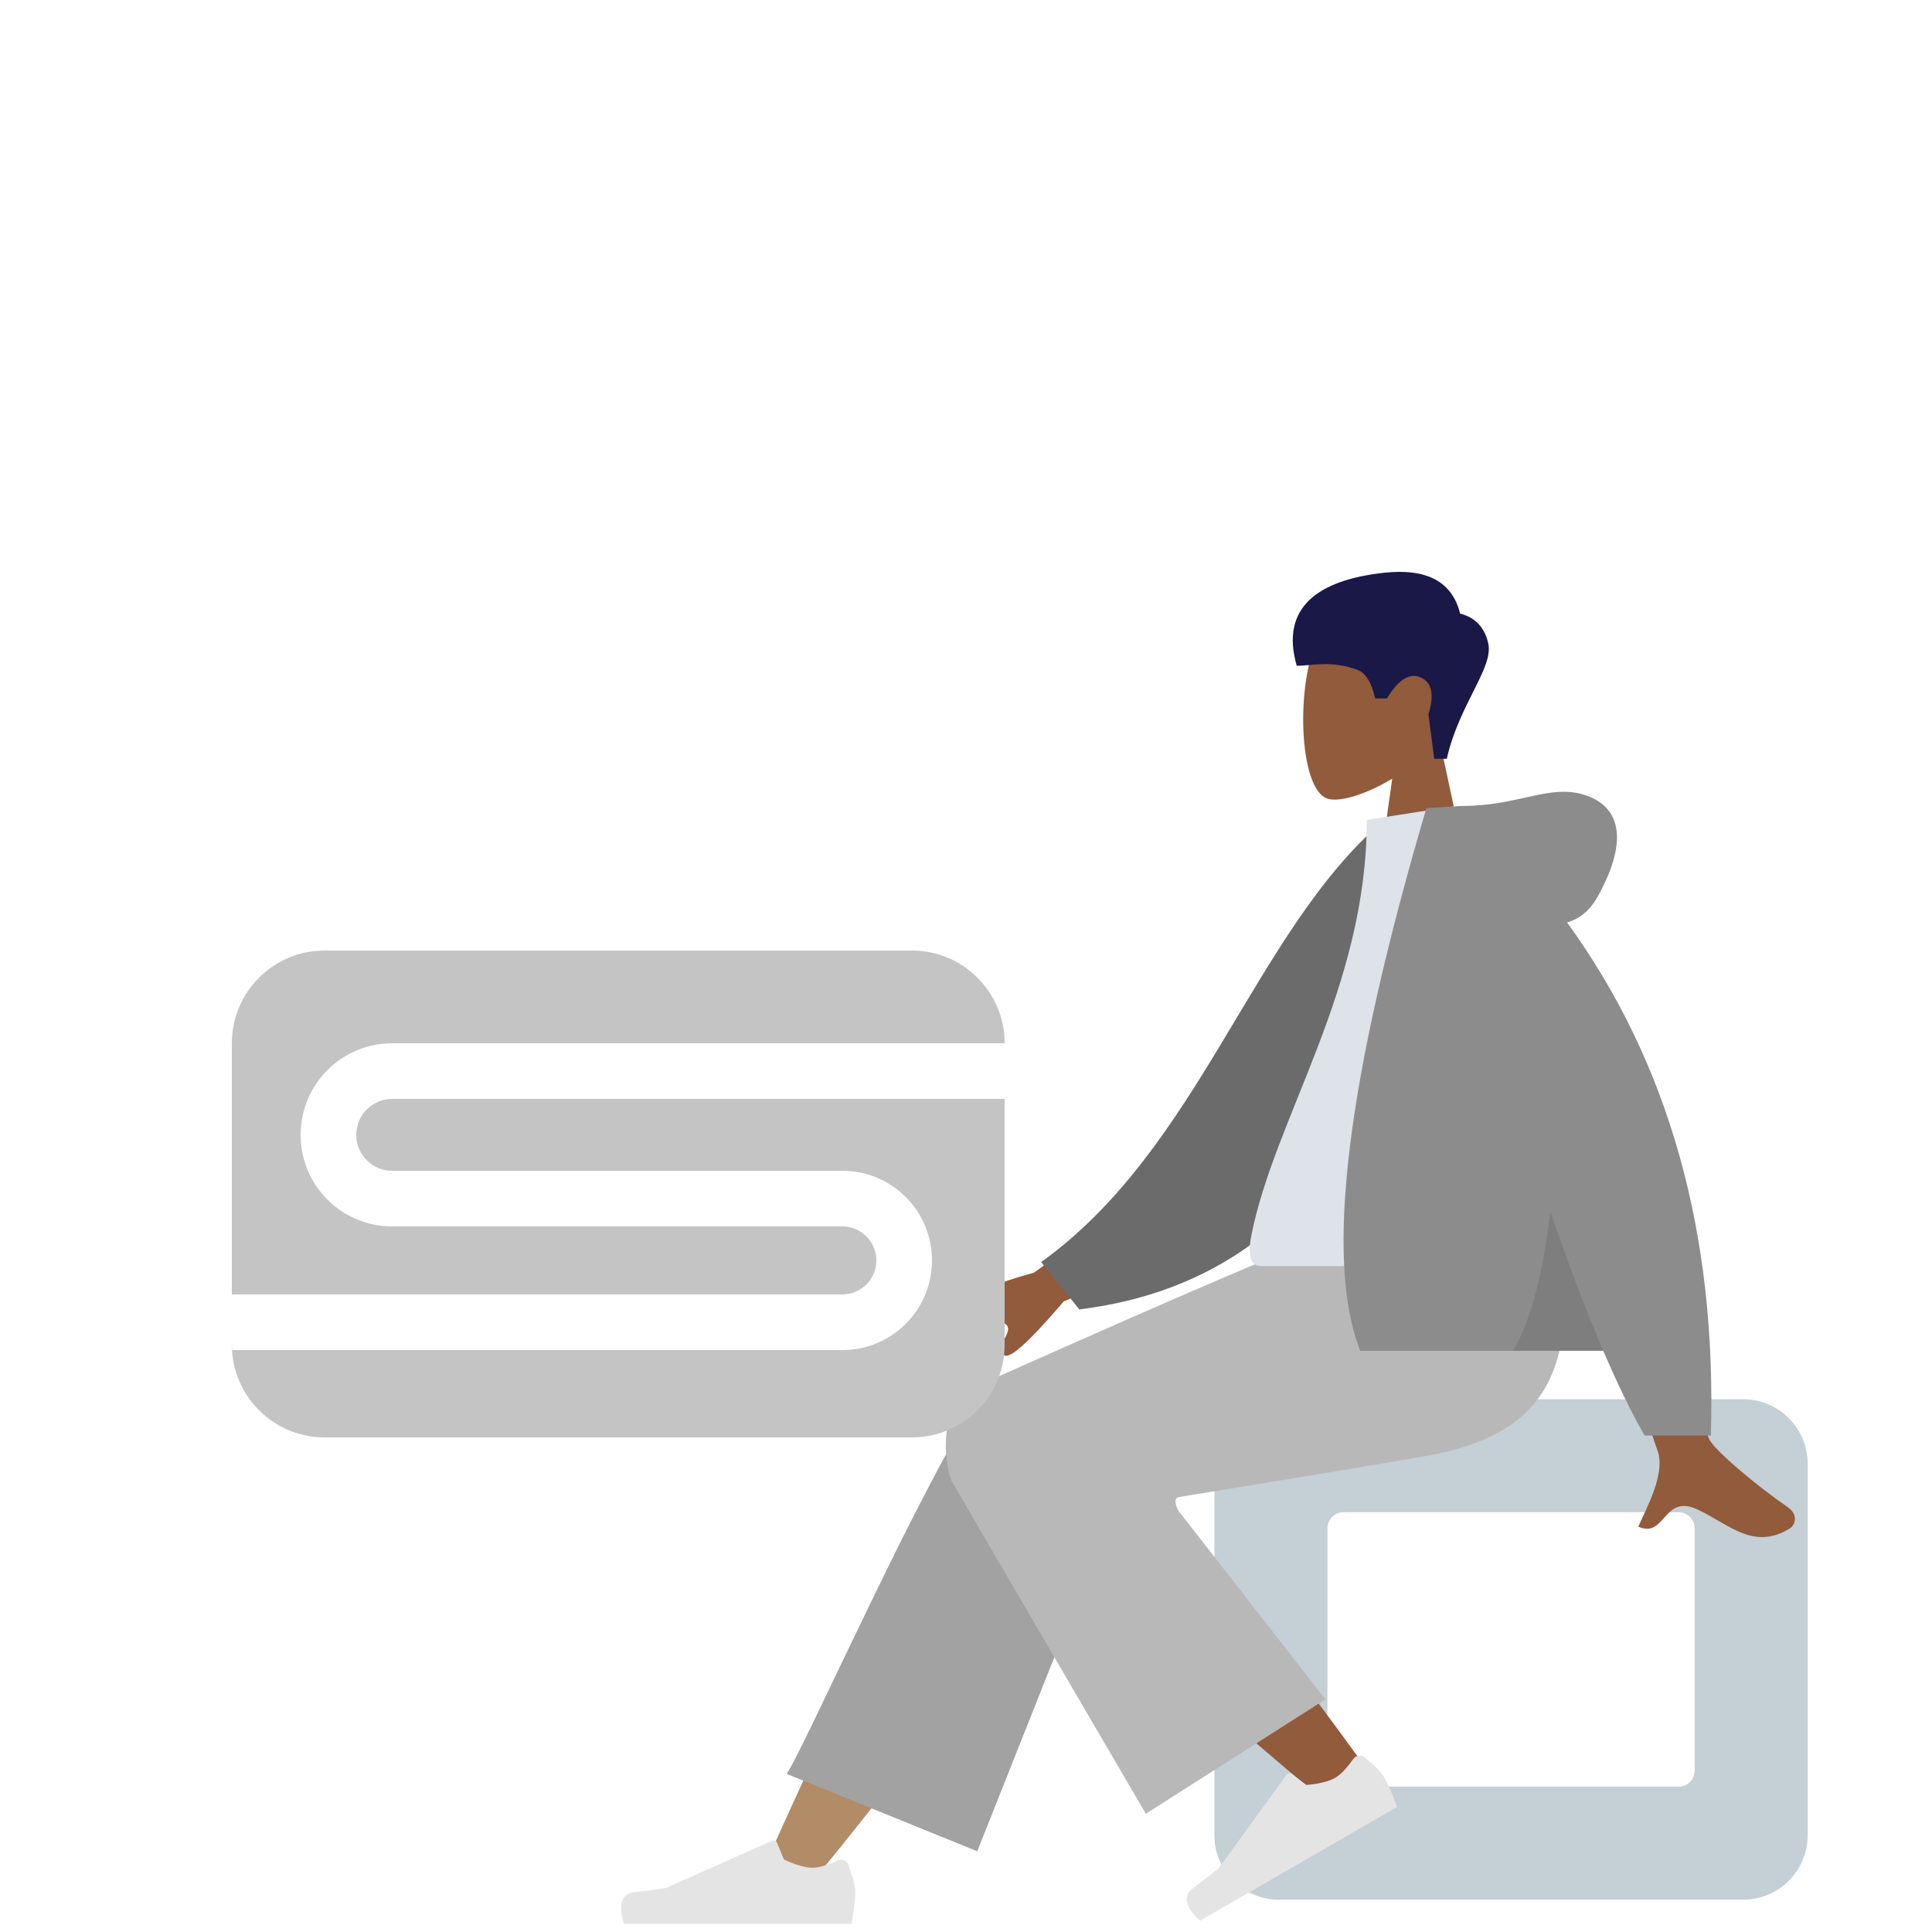 <svg width="250" height="250" viewBox="0 0 250 250" fill="none" xmlns="http://www.w3.org/2000/svg">
<path fill-rule="evenodd" clip-rule="evenodd" d="M186.252 95.668C188.658 92.843 190.287 89.382 190.015 85.503C189.231 74.326 173.673 76.785 170.647 82.426C167.62 88.067 167.98 102.375 171.891 103.383C173.451 103.785 176.774 102.801 180.156 100.762L178.033 115.78H190.567L186.252 95.668Z" fill="#915B3C"/>
<path fill-rule="evenodd" clip-rule="evenodd" d="M187.215 98.184C188.788 91.185 193.27 86.415 192.585 83.286C192.129 81.201 190.913 79.904 188.937 79.396C187.915 75.261 184.619 73.503 179.048 74.12C170.693 75.046 165.593 78.516 167.796 86.151C169.82 86.151 172.264 85.419 175.643 86.674C176.716 87.072 177.483 88.306 177.944 90.377H179.471C180.953 87.919 182.415 87.016 183.856 87.668C185.296 88.319 185.624 89.901 184.838 92.414L185.59 98.184H187.215Z" fill="#191847"/>
<path fill-rule="evenodd" clip-rule="evenodd" d="M225.557 181.06H165.499C160.884 181.06 157.143 184.801 157.143 189.416V237.463C157.143 242.078 160.884 245.819 165.499 245.819H225.557C230.172 245.819 233.913 242.078 233.913 237.463V189.416C233.913 184.801 230.172 181.06 225.557 181.06ZM217.201 195.683C218.355 195.683 219.29 196.618 219.29 197.772V229.107C219.29 230.261 218.355 231.196 217.201 231.196H173.855C172.701 231.196 171.766 230.261 171.766 229.107V197.772C171.766 196.618 172.701 195.683 173.855 195.683H217.201Z" fill="#C5CFD6"/>
<path fill-rule="evenodd" clip-rule="evenodd" d="M105.358 243.207C115.654 230.634 122.621 221.313 126.258 215.243C132.486 204.851 137.583 195.604 139.192 192.071C143.028 183.648 130.361 179.704 127.495 183.633C123.156 189.579 113.89 208.292 99.696 239.77L105.358 243.207Z" fill="#B28B67"/>
<path fill-rule="evenodd" clip-rule="evenodd" d="M126.457 239.552L145.619 191.315C149.718 182.522 129.926 176.742 126.914 180.835C120.075 190.125 103.822 226.775 101.785 229.542L126.457 239.552Z" fill="#A2A2A2"/>
<path fill-rule="evenodd" clip-rule="evenodd" d="M177.493 229.878C173.761 224.433 160.183 206.115 152.788 198.535C150.663 196.357 148.589 194.267 146.628 192.318C140.799 186.528 129.191 196.261 135.009 201.535C149.5 214.669 170.643 232.401 172.409 233.982C174.885 236.197 179.839 233.3 177.493 229.878Z" fill="#915B3C"/>
<path fill-rule="evenodd" clip-rule="evenodd" d="M176.62 227.418C177.906 228.477 178.743 229.342 179.13 230.012C179.601 230.828 180.152 232.096 180.784 233.818C179.838 234.364 171.334 239.274 155.274 248.546C153.346 246.737 153.046 245.333 154.373 244.334C155.701 243.334 156.796 242.492 157.659 241.805L166.464 229.674C166.633 229.441 166.96 229.389 167.193 229.558C167.197 229.561 167.201 229.564 167.205 229.567L169.035 230.976C170.713 230.83 171.966 230.518 172.792 230.04C173.464 229.653 174.235 228.846 175.105 227.62L175.105 227.62C175.439 227.15 176.091 227.039 176.561 227.373C176.582 227.388 176.601 227.403 176.62 227.418Z" fill="#E4E4E4"/>
<path fill-rule="evenodd" clip-rule="evenodd" d="M109.787 241.328C110.371 242.888 110.663 244.055 110.663 244.829C110.663 245.771 110.506 247.145 110.192 248.952C109.1 248.952 99.281 248.952 80.737 248.952C79.971 246.422 80.413 245.055 82.062 244.854C83.712 244.652 85.082 244.47 86.172 244.307L99.863 238.204C100.126 238.086 100.435 238.205 100.553 238.468C100.555 238.473 100.557 238.477 100.559 238.482L101.439 240.616C102.965 241.329 104.206 241.685 105.16 241.685C105.936 241.685 107.007 241.372 108.373 240.745L108.373 240.745C108.898 240.505 109.518 240.735 109.758 241.26C109.768 241.282 109.778 241.305 109.787 241.328Z" fill="#E4E4E4"/>
<path fill-rule="evenodd" clip-rule="evenodd" d="M152.515 193.725C168.442 191.13 179.11 189.356 184.519 188.402C199.937 185.683 204.433 177.386 201.775 159.284H173.367C169.608 160.369 153.9 167.084 126.243 179.427C121.267 181.897 122.194 189.18 123.103 191.579C123.14 191.677 131.529 206.051 148.269 234.702L171.508 219.897L152.471 195.469C151.968 194.457 151.983 193.875 152.515 193.725Z" fill="#B8B8B8"/>
<path fill-rule="evenodd" clip-rule="evenodd" d="M150.468 152.447L133.809 164.68C129.291 165.899 125.516 167.416 122.485 169.231C121.769 169.883 120.903 171.205 123.873 170.976C126.843 170.748 129.977 170.641 130.387 171.654C130.796 172.667 128.999 173.878 129.828 175.245C130.38 176.156 132.989 173.872 137.654 168.391L154.151 161.551L150.468 152.447ZM214.429 152.87L203.516 152.912C210.254 174.666 213.892 186.208 214.429 187.539C215.638 190.534 213.08 195.095 211.987 197.546C215.548 199.14 215.169 193.238 219.662 195.328C223.763 197.236 226.883 200.693 231.621 197.769C232.203 197.41 232.842 196.056 231.299 194.999C227.457 192.364 221.919 187.753 221.171 186.235C220.151 184.165 217.904 173.043 214.429 152.87Z" fill="#915B3C"/>
<path fill-rule="evenodd" clip-rule="evenodd" d="M183.414 107.075L178.898 106.3C162.143 120.775 155.261 148.581 134.723 163.312L139.666 169.439C175.296 165.028 184.127 131.11 183.414 107.075Z" fill="#6B6B6B"/>
<path fill-rule="evenodd" clip-rule="evenodd" d="M203.1 163.826C184.993 163.826 171.674 163.826 163.143 163.826C161.317 163.826 161.661 161.19 161.925 159.859C164.971 144.505 176.862 127.954 176.862 106.098L188.388 104.29C197.921 119.622 201.218 138.5 203.1 163.826Z" fill="#DDE3E9"/>
<path fill-rule="evenodd" clip-rule="evenodd" d="M202.779 119.361C204.453 118.88 205.779 117.758 206.756 115.994C210.969 108.393 209.448 104.208 204.946 102.832C200.444 101.457 196.429 104.29 189.256 104.29C188.866 104.29 188.508 104.315 188.184 104.364L184.576 104.569C174.223 139.654 171.368 163.062 176.01 174.793H207.46C209.324 179.138 211.107 182.794 212.81 185.76H221.379C222.186 159.683 215.986 137.55 202.779 119.361Z" fill="#8C8C8C"/>
<path fill-rule="evenodd" clip-rule="evenodd" d="M200.612 156.775C199.623 165.05 198.015 171.057 195.789 174.793H207.46C205.287 169.725 203.004 163.719 200.612 156.775V156.775Z" fill="black" fill-opacity="0.1"/>
<path fill-rule="evenodd" clip-rule="evenodd" d="M130 142.2V174C130 180.627 124.627 186 118 186L42 186C35.373 186 30 180.627 30 174L30 173.6C30 173.971 30.017 174.338 30.05 174.7H109C115.407 174.7 120.6 169.507 120.6 163.1C120.6 156.694 115.407 151.5 109 151.5H50.75C48.182 151.5 46.1 149.418 46.1 146.85C46.1 144.282 48.182 142.2 50.75 142.2H130ZM130 135H50.75C44.205 135 38.9 140.305 38.9 146.85C38.9 153.395 44.205 158.7 50.75 158.7H109C111.43 158.7 113.4 160.67 113.4 163.1C113.4 165.53 111.43 167.5 109 167.5H30V135C30 128.373 35.373 123 42 123L118 123C124.627 123 130 128.373 130 135Z" fill="#C4C4C4"/>
</svg>
